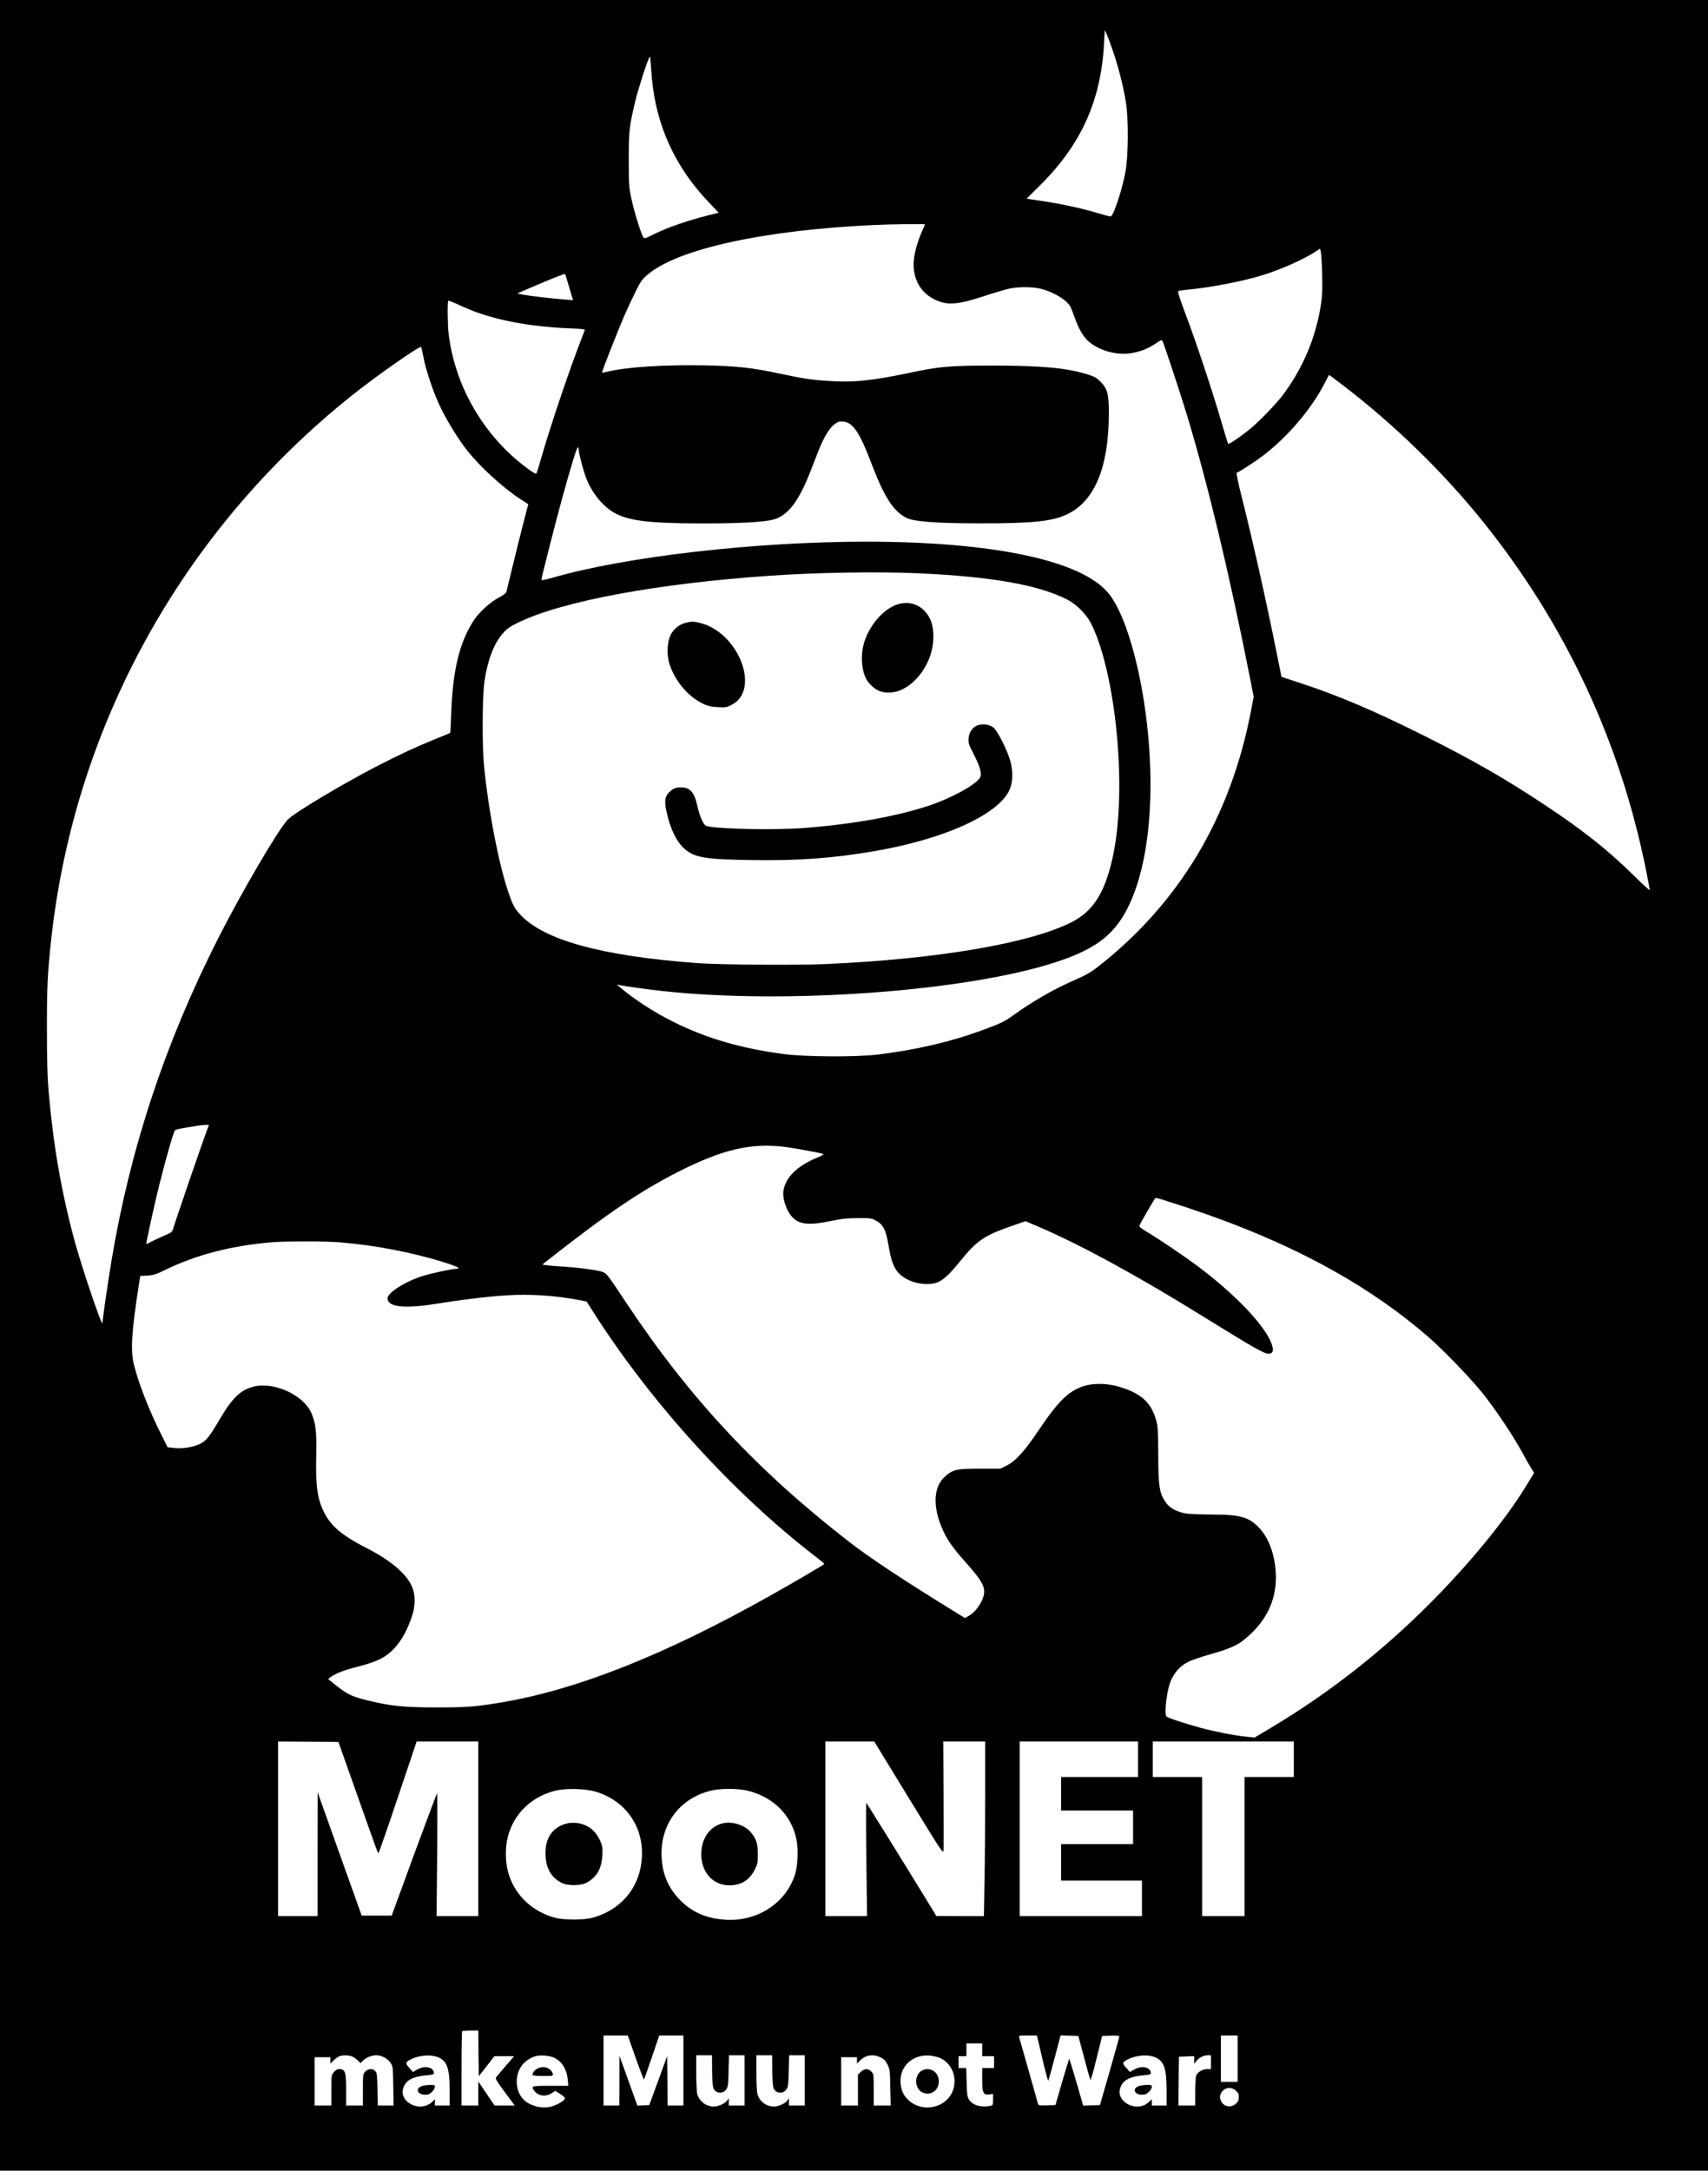 <?xml version="1.0" standalone="no"?>
<!DOCTYPE svg PUBLIC "-//W3C//DTD SVG 20010904//EN"
 "http://www.w3.org/TR/2001/REC-SVG-20010904/DTD/svg10.dtd">
<svg version="1.0" xmlns="http://www.w3.org/2000/svg"
 width="1732pt" height="2200pt" viewBox="0 0 1732 2200"
 preserveAspectRatio="xMidYMid meet">

<g transform="translate(0,2200) scale(0.1,-0.1)"
fill="#000000" stroke="none">
<path d="M0 11000 l0 -11000 8660 0 8660 0 0 11000 0 11000 -8660 0 -8660 0 0
-11000z m11295 10455 c51 -153 97 -336 122 -490 28 -169 25 -549 -4 -705 -25
-131 -69 -282 -110 -385 -23 -55 -33 -70 -48 -68 -11 1 -74 18 -140 38 -143
44 -390 96 -570 121 -71 10 -131 19 -133 20 -2 1 52 55 119 120 429 420 634
868 665 1459 l7 130 25 -55 c13 -30 43 -113 67 -185z m-4685 -245 c44 -484
236 -903 579 -1262 l99 -104 -112 -28 c-217 -55 -412 -123 -560 -197 -72 -36
-81 -39 -92 -24 -22 30 -93 258 -121 390 -26 123 -27 143 -27 395 -1 286 5
335 64 587 29 123 120 407 143 447 11 19 12 15 14 -34 2 -30 8 -107 13 -170z
m2770 -1484 c0 -2 -13 -32 -29 -67 -39 -88 -70 -190 -82 -275 -25 -184 53
-343 206 -418 130 -64 231 -57 511 35 99 33 212 66 250 74 89 19 232 19 312 0
133 -32 271 -115 308 -186 7 -15 30 -72 49 -126 39 -108 88 -188 145 -233 112
-88 274 -131 417 -110 95 15 175 46 253 99 53 37 60 39 69 23 16 -31 188 -552
250 -757 214 -710 426 -1597 632 -2633 l42 -214 -27 -141 c-207 -1083 -729
-1953 -1558 -2600 -66 -51 -119 -81 -224 -127 -213 -92 -431 -217 -632 -362
-85 -62 -127 -82 -324 -154 -312 -114 -664 -195 -1038 -241 -227 -28 -748 -25
-970 5 -434 59 -767 156 -1105 322 -201 99 -413 237 -559 363 l-21 19 26 -6
c52 -11 296 -45 434 -60 1262 -138 3094 -3 3999 295 334 110 517 229 648 422
264 389 366 1144 268 1997 -67 584 -220 1106 -385 1312 -269 336 -1165 528
-2465 528 -1120 0 -2436 -151 -3172 -364 -82 -23 -118 -30 -118 -21 0 18 141
572 205 805 97 354 158 551 167 538 4 -7 8 -22 8 -34 0 -37 50 -222 79 -292
59 -144 163 -270 273 -335 146 -85 350 -111 898 -112 384 0 629 13 725 40 145
41 253 181 370 480 26 66 65 165 86 220 54 135 111 229 162 266 36 27 48 30
90 26 96 -9 165 -111 283 -422 131 -345 225 -490 359 -555 76 -37 307 -54 740
-54 541 -1 738 20 891 94 274 133 415 473 418 1005 1 208 -12 263 -84 336 -38
39 -58 51 -130 74 -213 66 -457 89 -955 90 -440 0 -545 -9 -840 -71 -405 -85
-587 -103 -848 -84 -168 11 -240 23 -492 76 -275 58 -425 74 -745 81 -398 8
-788 -16 -982 -62 -34 -8 -63 -13 -64 -12 -4 4 149 395 216 552 36 83 92 204
125 270 54 109 66 125 129 177 306 256 1177 446 2276 497 178 9 530 13 530 7z
m4027 -496 c4 -152 2 -220 -11 -310 -49 -331 -180 -645 -382 -917 -78 -104
-260 -290 -359 -368 -100 -78 -194 -140 -201 -133 -3 3 -37 113 -75 244 -92
314 -245 772 -354 1063 -65 173 -85 235 -75 241 6 4 46 10 89 14 218 19 549
82 751 143 195 59 439 167 559 249 l36 24 8 -27 c5 -16 11 -116 14 -223z
m-7642 -118 c17 -59 35 -118 39 -131 l8 -23 -83 6 c-144 12 -361 37 -423 49
l-60 13 120 52 c167 73 358 150 363 145 3 -2 19 -52 36 -111z m-921 -281 c254
-89 578 -145 924 -158 89 -3 162 -10 162 -14 0 -5 -14 -43 -31 -86 -107 -269
-314 -878 -404 -1193 -26 -91 -51 -171 -55 -178 -5 -10 -34 7 -109 63 -428
323 -715 818 -781 1345 -11 89 -14 333 -4 342 3 3 51 -16 107 -42 56 -26 142
-62 191 -79z m-550 -451 c26 -140 107 -377 181 -525 67 -136 172 -305 258
-415 131 -168 363 -380 543 -498 l81 -52 -44 -168 c-24 -92 -73 -288 -109
-437 -36 -148 -67 -278 -70 -287 -3 -10 -38 -35 -77 -55 -83 -44 -193 -143
-247 -223 -149 -220 -222 -518 -235 -970 -3 -96 -8 -176 -10 -178 -2 -2 -68
-30 -147 -61 -198 -80 -359 -155 -593 -275 -356 -184 -840 -473 -907 -543 -97
-101 -466 -731 -708 -1208 -537 -1060 -889 -2124 -1079 -3260 -36 -214 -90
-590 -92 -634 -1 -52 -215 579 -288 852 -131 490 -212 962 -258 1497 -13 153
-17 312 -17 630 -1 430 6 564 44 915 237 2158 1329 4133 3041 5501 252 202
696 512 709 497 4 -5 14 -51 24 -103z m9314 -277 c535 -408 1039 -900 1447
-1411 824 -1031 1375 -2213 1635 -3504 22 -108 40 -203 40 -209 0 -7 -73 59
-162 147 -263 259 -515 459 -908 719 -400 265 -728 453 -1220 699 -501 250
-864 405 -1247 531 l-198 65 -49 243 c-114 566 -240 1124 -351 1567 -36 140
-60 256 -55 258 29 10 188 113 267 173 250 190 493 476 626 736 23 46 44 83
45 83 2 0 61 -44 130 -97z m-4303 -1913 c747 -33 1229 -118 1520 -268 92 -48
189 -145 237 -237 168 -326 288 -1010 288 -1641 0 -423 -49 -755 -147 -1004
-74 -186 -178 -306 -338 -387 -425 -215 -1360 -374 -2495 -424 -295 -13 -1076
-7 -1305 10 -972 73 -1553 234 -1792 494 -58 64 -74 95 -120 230 -99 294 -201
827 -245 1277 -20 209 -17 716 5 858 35 224 97 383 189 486 41 46 70 66 152
106 449 218 1410 396 2556 475 477 33 1088 43 1495 25z m-7227 -5702 c-69
-192 -308 -888 -320 -934 -12 -42 -13 -44 -107 -84 -53 -23 -111 -51 -130 -61
-18 -11 -35 -18 -37 -17 -5 6 81 398 131 598 73 291 146 544 161 556 8 6 65
19 127 28 61 10 119 19 127 21 8 1 32 3 52 4 l37 1 -41 -112z m5889 -113 c110
-15 349 -59 383 -71 8 -3 -21 -20 -68 -39 -201 -82 -322 -204 -339 -343 -7
-65 25 -170 71 -233 73 -99 172 -114 416 -63 108 22 162 28 270 29 120 0 140
-2 175 -22 83 -44 107 -91 136 -261 24 -136 42 -193 80 -248 56 -81 181 -138
309 -138 119 -1 183 43 332 226 182 225 249 269 586 383 l82 28 138 -59 c417
-179 982 -486 1622 -882 571 -353 657 -402 706 -402 54 0 55 58 3 157 -98 187
-377 469 -713 722 -138 104 -410 288 -534 361 -54 32 -72 47 -67 59 13 34 157
281 164 281 21 0 394 -122 596 -195 892 -323 1598 -719 2170 -1216 151 -131
427 -417 549 -569 130 -162 310 -431 399 -595 36 -66 78 -141 95 -167 l29 -46
-95 -154 c-212 -343 -575 -782 -976 -1183 -486 -485 -1013 -896 -1592 -1243
l-171 -102 -99 10 c-125 14 -317 52 -459 91 -169 47 -329 100 -337 113 -22 33
2 248 39 347 34 92 102 168 186 208 34 16 118 45 187 65 257 72 327 106 441
214 183 172 269 382 256 622 -10 183 -70 349 -164 450 -105 114 -193 140 -483
140 -107 0 -224 5 -260 10 -90 15 -165 53 -202 104 -71 98 -82 160 -83 496 -1
231 -4 285 -19 339 -52 188 -153 280 -381 347 -119 35 -259 37 -355 6 -154
-50 -257 -151 -453 -441 -149 -222 -238 -320 -332 -366 l-60 -30 -205 0 c-240
0 -279 -9 -359 -81 -121 -109 -125 -319 -12 -559 44 -92 99 -169 209 -293 161
-180 202 -244 202 -315 0 -79 -77 -200 -156 -244 l-39 -22 -70 43 c-551 339
-897 568 -1112 735 -928 721 -1611 1453 -2245 2406 -195 293 -201 301 -238
320 -34 18 -209 43 -387 56 -82 5 -168 13 -193 16 -43 5 -44 5 -23 21 637 501
969 727 1363 927 452 228 740 295 1087 250z m-4536 -965 c370 -29 754 -103
1092 -210 123 -39 157 -60 100 -60 -44 0 -261 -48 -348 -76 -176 -58 -345
-167 -345 -223 0 -87 168 -107 480 -57 268 43 526 75 719 87 248 17 519 -2
768 -52 l52 -10 66 -105 c587 -920 1412 -1829 2247 -2474 53 -41 97 -77 97
-80 1 -6 -293 -179 -559 -328 -1061 -596 -1955 -950 -2720 -1077 -266 -44
-343 -50 -660 -50 -338 1 -464 14 -712 76 -142 36 -186 57 -299 146 l-82 66
24 18 c52 39 138 72 273 106 82 20 175 51 222 74 147 70 255 212 330 434 36
105 38 214 5 296 -50 130 -213 271 -456 395 -257 131 -367 224 -439 367 -69
138 -87 272 -79 588 6 223 -7 328 -53 425 -85 181 -380 312 -584 260 -131 -33
-217 -117 -341 -329 -104 -177 -139 -221 -201 -251 -71 -34 -176 -51 -261 -42
l-68 8 -64 129 c-126 251 -230 518 -277 709 -36 143 -24 330 48 796 l16 102
73 4 c62 4 88 12 177 56 313 153 669 246 1078 281 141 12 527 12 681 1z m185
-5585 c219 -618 214 -605 222 -605 4 0 93 254 197 565 l190 565 313 0 312 0 0
-885 0 -885 -212 0 -211 0 6 626 c3 344 2 622 -1 619 -4 -4 -109 -284 -234
-623 l-226 -617 -152 0 -152 0 -224 625 -223 625 -1 -627 0 -628 -200 0 -200
0 0 885 0 885 306 -2 306 -3 184 -520z m5599 -47 c348 -568 350 -571 353 -527
2 24 2 281 0 572 l-3 527 213 0 212 0 0 -547 c0 -302 -3 -700 -7 -885 l-6
-338 -241 0 -241 1 -108 177 c-218 356 -595 963 -602 970 -4 4 -4 -253 0 -570
l7 -578 -211 0 -211 0 0 885 0 885 248 0 247 0 350 -572z m2325 392 l0 -180
-390 0 -390 0 0 -170 0 -170 365 0 365 0 0 -170 0 -170 -365 0 -365 0 0 -185
0 -185 410 0 410 0 0 -180 0 -180 -620 0 -620 0 0 885 0 885 600 0 600 0 0
-180z m1580 0 l0 -180 -250 0 -250 0 0 -705 0 -705 -215 0 -215 0 0 705 0 705
-250 0 -250 0 0 180 0 180 715 0 715 0 0 -180z m-7065 -333 c334 -109 512
-422 439 -774 -50 -243 -231 -430 -484 -499 -89 -25 -290 -25 -380 -1 -241 64
-421 241 -480 473 -27 103 -27 245 0 348 59 232 237 405 477 466 115 29 316
23 428 -13z m1531 13 c255 -64 436 -243 489 -486 23 -101 16 -271 -14 -364
-92 -288 -381 -476 -701 -457 -192 12 -339 74 -460 196 -130 131 -191 283
-192 477 0 318 203 570 517 639 95 21 268 19 361 -5z m-2734 -2662 l3 -231 79
101 79 102 100 0 100 0 -19 -22 c-23 -26 -141 -164 -162 -190 -12 -14 -1 -32
87 -152 l101 -136 -103 0 -102 0 -82 122 -83 122 0 -122 0 -122 -85 0 -85 0 0
373 c0 206 3 377 7 380 3 4 42 7 84 7 l79 0 2 -232z m1593 -42 c44 -124 82
-223 85 -221 3 2 39 103 80 224 l75 221 123 0 122 0 0 -355 0 -355 -80 0 -80
0 -2 250 -3 251 -90 -248 -91 -248 -61 -3 -60 -3 -51 143 c-29 79 -70 193 -91
253 l-40 110 0 -252 -1 -253 -80 0 -80 0 0 355 0 355 123 0 123 0 79 -224z
m4125 -11 c30 -129 57 -229 61 -222 3 6 32 112 65 235 l59 223 90 -3 90 -3 57
-214 c31 -117 60 -221 64 -230 4 -10 29 73 63 214 l57 230 87 3 c66 2 87 0 87
-10 0 -7 -45 -166 -98 -353 l-98 -340 -85 -3 -85 -3 -69 240 c-39 132 -72 238
-73 236 -2 -2 -34 -109 -72 -237 l-67 -233 -86 -3 c-75 -2 -86 -1 -91 15 -3
10 -46 161 -95 337 -50 175 -93 327 -96 337 -6 18 0 19 87 19 l93 0 55 -235z
m1980 0 l0 -235 -85 0 -85 0 0 235 0 235 85 0 85 0 0 -235z m-2590 90 l0 -65
60 0 60 0 0 -60 0 -60 -60 0 -60 0 0 -113 c0 -139 11 -162 71 -154 l39 5 0
-58 c0 -56 -1 -58 -31 -64 -93 -18 -179 8 -214 66 -16 28 -20 56 -23 176 l-4
142 -39 0 -39 0 0 60 0 60 40 0 40 0 0 65 0 65 80 0 80 0 0 -65z m-6393 -66
c15 -5 42 -24 59 -40 l30 -29 20 21 c27 31 92 59 138 59 54 0 116 -32 146 -77
24 -35 25 -42 28 -235 l3 -198 -80 0 -80 0 -3 164 c-3 145 -5 166 -22 185 -26
29 -71 27 -101 -4 -24 -24 -25 -28 -25 -185 l0 -160 -85 0 -85 0 0 156 c0 186
-9 213 -72 214 -17 0 -35 -10 -52 -31 -26 -30 -26 -33 -26 -185 l0 -154 -85 0
-85 0 0 245 0 245 80 0 80 0 0 -32 0 -32 33 31 c17 18 43 36 57 42 34 13 92
13 127 0z m886 -14 c83 -39 107 -117 107 -341 l0 -144 -75 0 -75 0 0 32 0 32
-27 -26 c-128 -122 -360 8 -286 159 32 67 99 98 231 110 57 5 72 9 72 22 -1
60 -92 80 -169 36 l-43 -25 -38 42 c-42 47 -40 57 14 85 89 46 214 54 289 18z
m1172 -3 c76 -39 122 -115 132 -217 l6 -65 -182 0 c-193 0 -198 -1 -165 -48
38 -55 119 -67 178 -27 l36 24 50 -31 c32 -20 50 -37 48 -47 -5 -27 -105 -79
-165 -87 -70 -8 -126 1 -191 32 -84 41 -132 124 -132 228 1 119 66 211 177
252 52 20 157 13 208 -14z m1596 -119 c0 -87 5 -162 12 -183 21 -60 99 -67
134 -13 15 22 19 55 21 185 l4 158 79 0 79 0 0 -255 0 -255 -80 0 -80 0 0 37
0 37 -16 -23 c-22 -30 -89 -61 -137 -61 -78 0 -145 52 -167 128 -5 20 -10 117
-10 215 l0 177 80 0 80 0 1 -147z m610 0 c0 -87 5 -162 12 -183 21 -60 99 -67
134 -13 15 22 19 55 21 185 l4 158 79 0 79 0 0 -255 0 -255 -80 0 -80 0 0 37
0 37 -16 -23 c-22 -30 -89 -61 -137 -61 -78 0 -145 52 -167 128 -5 20 -10 117
-10 215 l0 177 80 0 80 0 1 -147z m1099 125 c35 -18 51 -35 70 -73 23 -47 25
-62 28 -232 l4 -183 -86 0 -86 0 0 160 c0 157 -1 161 -25 185 -33 33 -70 32
-106 -4 l-29 -29 0 -156 0 -156 -85 0 -85 0 0 245 0 245 80 0 80 0 0 -32 0
-32 33 32 c57 56 134 66 207 30z m600 -5 c171 -76 203 -313 59 -436 -102 -88
-266 -88 -367 -1 -57 48 -84 104 -90 184 -11 164 117 287 288 277 36 -2 85
-13 110 -24z m2193 2 c83 -39 107 -117 107 -341 l0 -144 -75 0 -75 0 0 32 0
32 -27 -26 c-128 -122 -360 8 -286 159 32 67 99 98 231 110 57 5 72 9 72 22
-1 60 -92 80 -169 36 l-43 -25 -38 42 c-42 47 -40 57 14 85 89 46 214 54 289
18z m557 -45 l0 -70 -37 0 c-47 0 -100 -31 -113 -66 -6 -14 -10 -88 -10 -165
l0 -139 -85 0 -85 0 2 248 3 247 78 3 77 3 0 -38 0 -38 23 27 c28 35 73 58
115 58 l32 0 0 -70z m251 -288 c25 -22 31 -36 31 -67 0 -31 -6 -45 -31 -67
-48 -43 -118 -32 -147 23 -17 34 -17 57 0 88 31 55 99 66 147 23z"/>
<path d="M9103 15875 c-149 -46 -300 -226 -347 -411 -23 -88 -21 -207 5 -289
17 -55 31 -78 72 -120 61 -60 116 -80 205 -73 160 11 331 175 398 382 37 111
38 253 5 340 -58 147 -194 216 -338 171z"/>
<path d="M6947 15686 c-62 -17 -116 -61 -147 -122 -33 -64 -40 -194 -15 -280
53 -181 193 -348 355 -422 41 -19 77 -26 140 -29 78 -4 90 -2 140 24 293 150
74 726 -315 828 -70 18 -94 18 -158 1z"/>
<path d="M9902 14644 c-47 -24 -75 -69 -80 -128 -3 -46 1 -61 51 -158 69 -134
87 -206 63 -243 -47 -71 -282 -200 -500 -275 -324 -110 -766 -191 -1271 -231
-310 -25 -945 -11 -1008 23 -27 14 -64 102 -86 201 -30 138 -74 187 -166 187
-52 0 -77 -10 -118 -48 -43 -41 -51 -88 -31 -185 35 -175 102 -316 182 -387
104 -92 207 -110 685 -117 467 -7 809 17 1229 88 713 120 1270 370 1384 622
37 82 39 195 5 307 -35 116 -128 296 -168 327 -44 34 -123 41 -171 17z"/>
<path d="M5740 3517 c-144 -41 -217 -154 -208 -326 7 -131 59 -219 161 -273
60 -32 194 -32 254 0 103 55 154 142 161 277 4 80 1 96 -21 146 -49 111 -133
173 -248 184 -30 3 -74 -1 -99 -8z"/>
<path d="M7327 3520 c-124 -31 -205 -139 -215 -285 -13 -209 123 -358 313
-342 106 8 181 61 232 165 25 50 28 68 28 152 0 109 -18 160 -79 228 -62 68
-187 105 -279 82z"/>
<path d="M4283 859 c-75 -22 -54 -89 28 -89 31 0 47 6 70 29 16 16 29 39 29
50 0 18 -6 21 -47 20 -27 0 -63 -5 -80 -10z"/>
<path d="M5448 1034 c-27 -14 -48 -42 -48 -63 0 -7 38 -11 106 -11 105 0 105
0 99 23 -17 59 -95 85 -157 51z"/>
<path d="M9348 1014 c-78 -42 -76 -178 2 -219 82 -42 170 14 170 110 0 96 -91
154 -172 109z"/>
<path d="M11553 859 c-75 -22 -54 -89 28 -89 31 0 47 6 70 29 16 16 29 39 29
50 0 18 -6 21 -47 20 -27 0 -63 -5 -80 -10z"/>
</g>
</svg>
